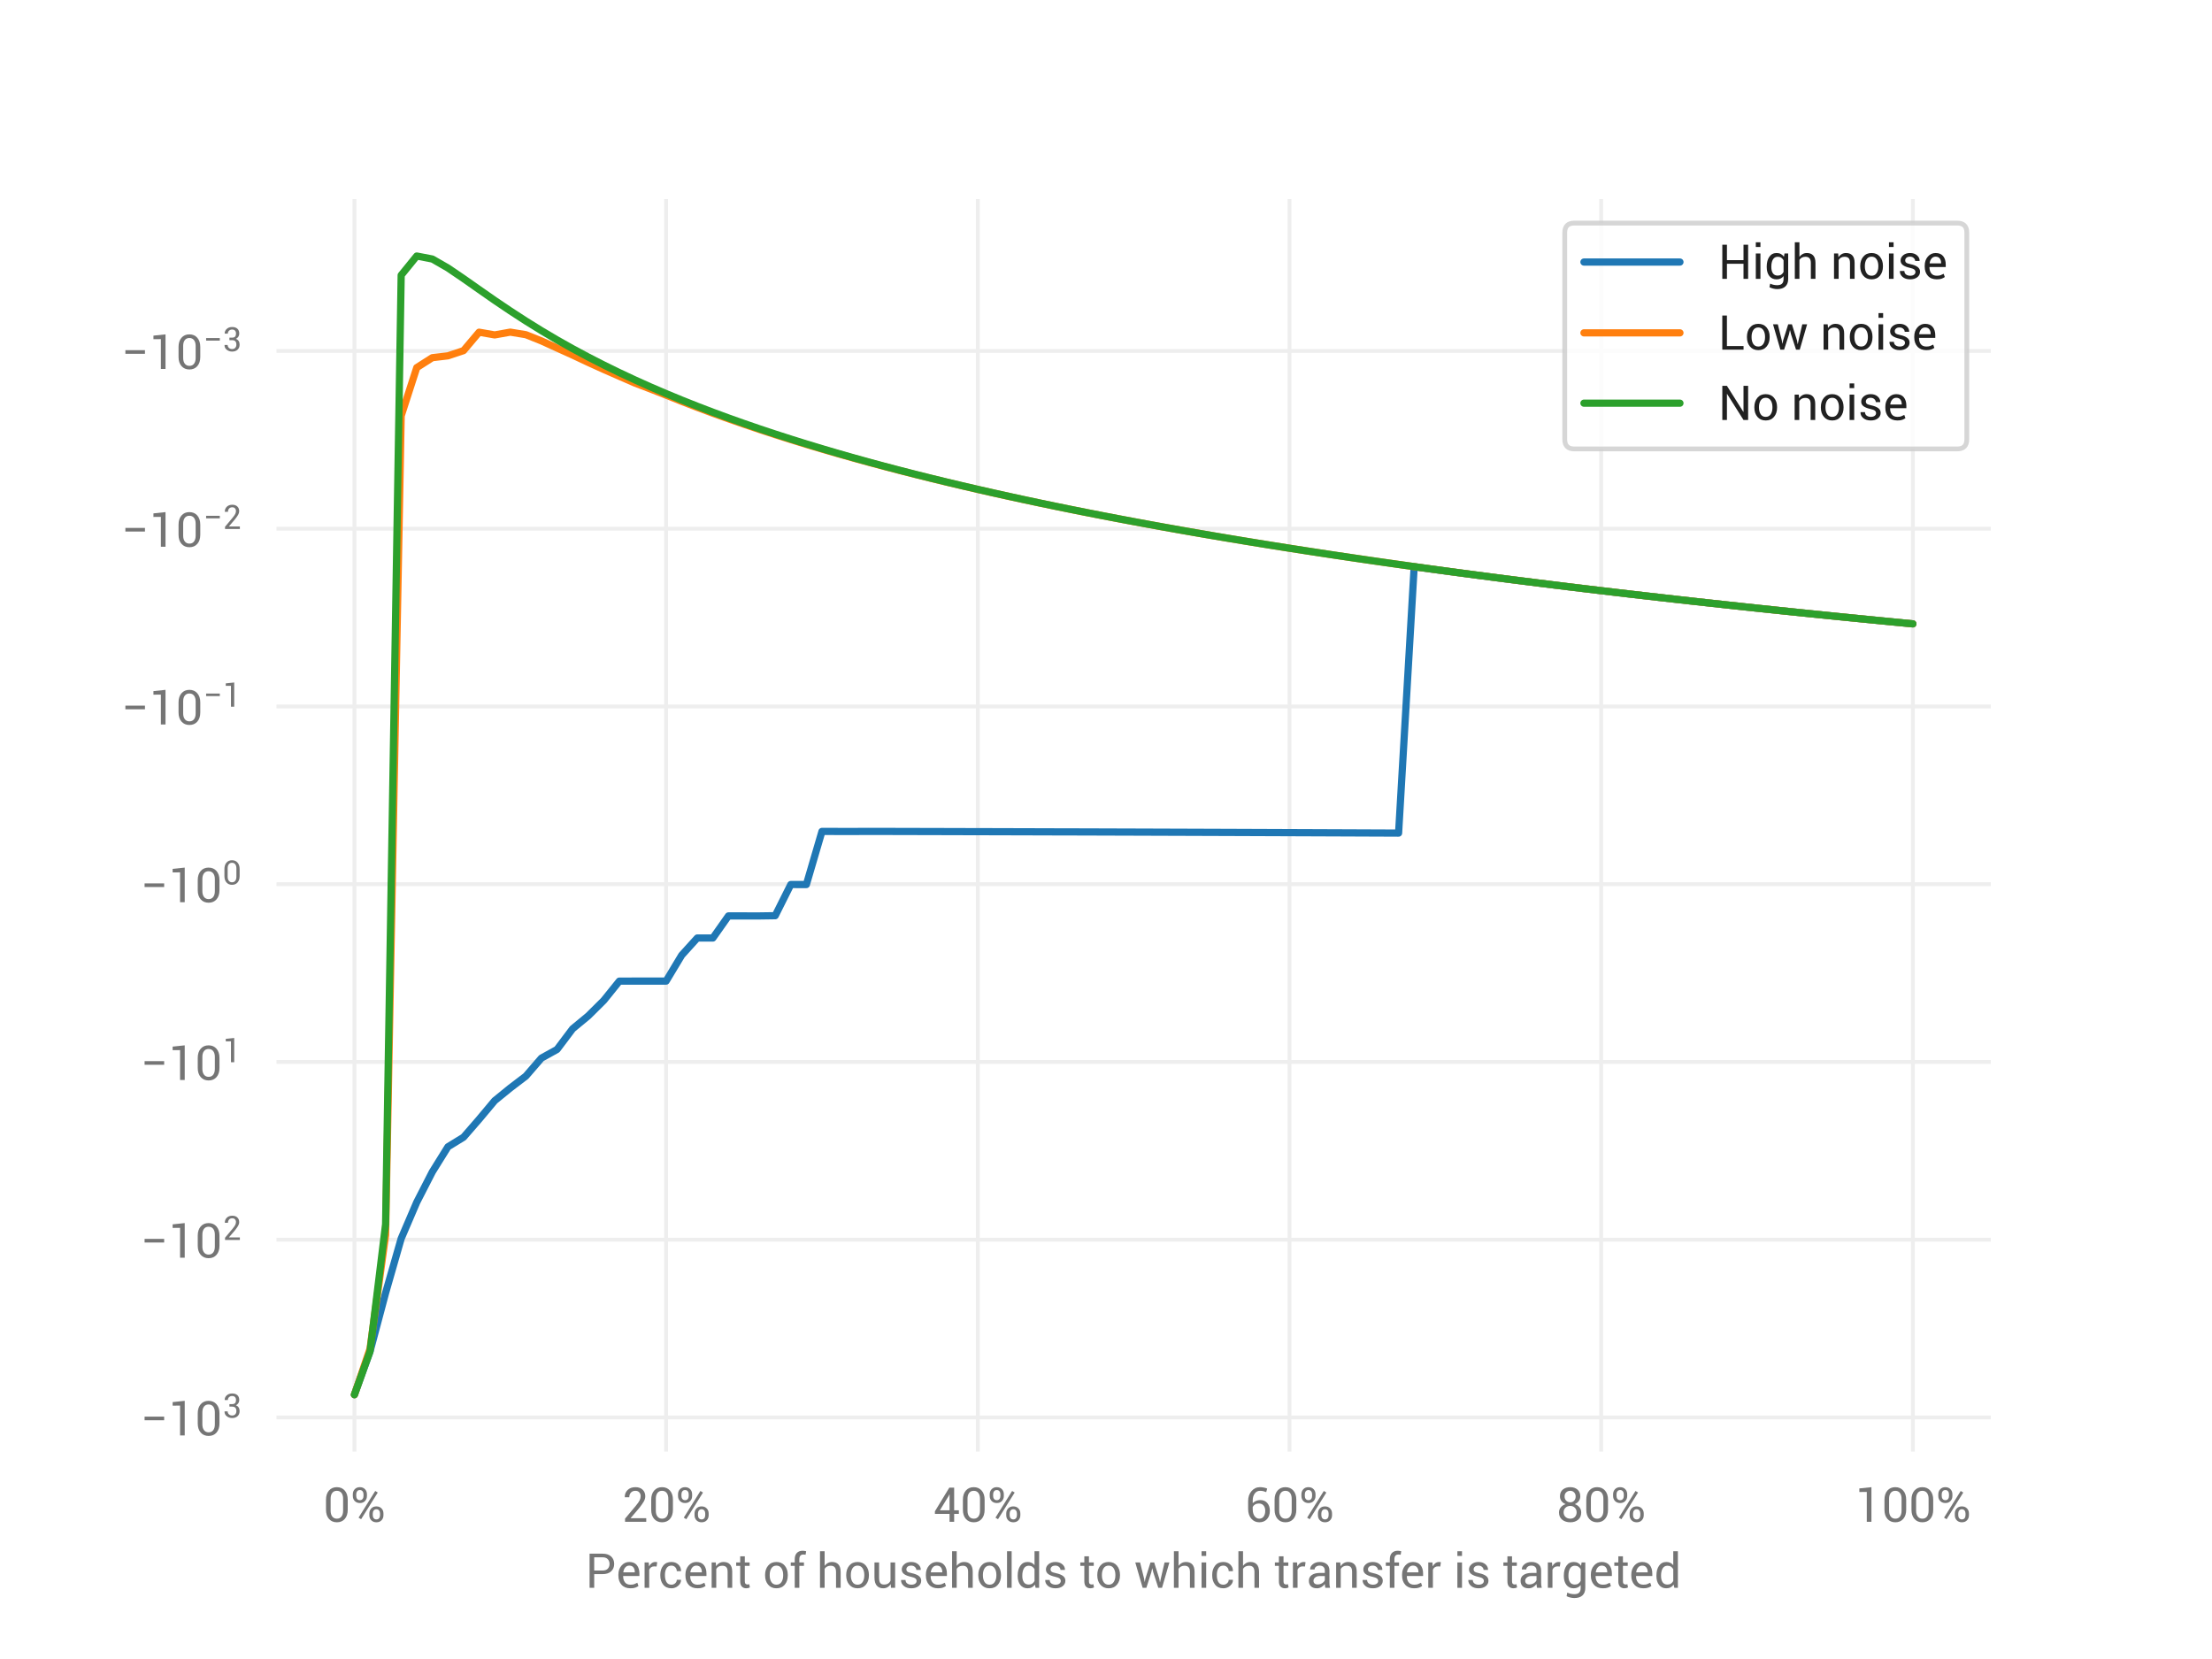<?xml version="1.0" encoding="utf-8" standalone="no"?>
<!DOCTYPE svg PUBLIC "-//W3C//DTD SVG 1.1//EN"
  "http://www.w3.org/Graphics/SVG/1.1/DTD/svg11.dtd">
<!-- Created with matplotlib (https://matplotlib.org/) -->
<svg height="345.6pt" version="1.1" viewBox="0 0 460.8 345.6" width="460.8pt" xmlns="http://www.w3.org/2000/svg" xmlns:xlink="http://www.w3.org/1999/xlink">
 <defs>
  <style type="text/css">
*{stroke-linecap:butt;stroke-linejoin:round;}
  </style>
 </defs>
 <g id="figure_1">
  <g id="patch_1">
   <path d="M 0 345.6 
L 460.8 345.6 
L 460.8 0 
L 0 0 
z
" style="fill:#ffffff;"/>
  </g>
  <g id="axes_1">
   <g id="patch_2">
    <path d="M 57.6 302.4 
L 414.72 302.4 
L 414.72 41.472 
L 57.6 41.472 
z
" style="fill:#ffffff;"/>
   </g>
   <g id="matplotlib.axis_1">
    <g id="xtick_1">
     <g id="line2d_1">
      <path clip-path="url(#pcf485f5ab0)" d="M 73.833 302.4 
L 73.833 41.472 
" style="fill:none;stroke:#eeeeee;stroke-linecap:round;stroke-width:0.8;"/>
     </g>
     <g id="text_1">
      <!-- 0% -->
      <defs>
       <path d="M 50.781 25.094 
Q 50.781 13.031 44.656 6 
Q 38.531 -1.031 28.172 -1.031 
Q 17.875 -1.031 11.688 6 
Q 5.516 13.031 5.516 25.094 
L 5.516 46 
Q 5.516 57.953 11.641 65.031 
Q 17.781 72.125 28.078 72.125 
Q 38.422 72.125 44.594 65.031 
Q 50.781 57.953 50.781 46 
z
M 41.156 48 
Q 41.156 55.672 37.734 60.109 
Q 34.328 64.547 28.078 64.547 
Q 21.875 64.547 18.5 60.109 
Q 15.141 55.672 15.141 48 
L 15.141 23.141 
Q 15.141 15.484 18.578 10.984 
Q 22.016 6.5 28.172 6.5 
Q 34.422 6.5 37.781 10.969 
Q 41.156 15.438 41.156 23.141 
z
" id="Roboto-Regular-48"/>
       <path d="M 5.078 57.422 
Q 5.078 63.625 9.078 67.875 
Q 13.094 72.125 19.781 72.125 
Q 26.469 72.125 30.469 67.891 
Q 34.469 63.672 34.469 57.422 
L 34.469 53.656 
Q 34.469 47.469 30.484 43.266 
Q 26.516 39.062 19.875 39.062 
Q 13.141 39.062 9.109 43.266 
Q 5.078 47.469 5.078 53.656 
z
M 12.203 53.656 
Q 12.203 50.047 14.172 47.531 
Q 16.156 45.016 19.875 45.016 
Q 23.438 45.016 25.391 47.5 
Q 27.344 50 27.344 53.656 
L 27.344 57.422 
Q 27.344 61.031 25.359 63.594 
Q 23.391 66.156 19.781 66.156 
Q 16.109 66.156 14.156 63.594 
Q 12.203 61.031 12.203 57.422 
z
M 39.5 17.438 
Q 39.5 23.641 43.5 27.859 
Q 47.516 32.078 54.203 32.078 
Q 60.844 32.078 64.859 27.859 
Q 68.891 23.641 68.891 17.438 
L 68.891 13.625 
Q 68.891 7.375 64.891 3.172 
Q 60.891 -1.031 54.297 -1.031 
Q 47.562 -1.031 43.531 3.172 
Q 39.5 7.375 39.5 13.625 
z
M 46.625 13.625 
Q 46.625 9.969 48.609 7.453 
Q 50.594 4.938 54.297 4.938 
Q 57.859 4.938 59.812 7.453 
Q 61.766 9.969 61.766 13.625 
L 61.766 17.438 
Q 61.766 21.047 59.766 23.578 
Q 57.766 26.125 54.203 26.125 
Q 50.594 26.125 48.609 23.578 
Q 46.625 21.047 46.625 17.438 
z
M 22.359 5.375 
L 17.047 8.641 
L 51.766 64.203 
L 57.078 60.938 
z
" id="Roboto-Regular-37"/>
      </defs>
      <g style="fill:#757575;" transform="translate(67.361 317.017)scale(0.1 -0.1)">
       <use xlink:href="#Roboto-Regular-48"/>
       <use x="56.299" xlink:href="#Roboto-Regular-37"/>
      </g>
     </g>
    </g>
    <g id="xtick_2">
     <g id="line2d_2">
      <path clip-path="url(#pcf485f5ab0)" d="M 138.764 302.4 
L 138.764 41.472 
" style="fill:none;stroke:#eeeeee;stroke-linecap:round;stroke-width:0.8;"/>
     </g>
     <g id="text_2">
      <!-- 20% -->
      <defs>
       <path d="M 51.469 0 
L 7.328 0 
L 7.328 6.594 
L 29.641 33.203 
Q 35.594 40.438 37.719 44.703 
Q 39.844 48.969 39.844 53.328 
Q 39.844 58.25 36.953 61.391 
Q 34.078 64.547 29 64.547 
Q 22.703 64.547 19.406 60.688 
Q 16.109 56.844 16.109 51.078 
L 6.844 51.078 
L 6.734 51.375 
Q 6.5 60.062 12.547 66.094 
Q 18.609 72.125 29 72.125 
Q 38.531 72.125 44 66.844 
Q 49.469 61.578 49.469 53.219 
Q 49.469 47.609 46.359 42.234 
Q 43.266 36.859 36.922 28.766 
L 19 7.766 
L 19.094 7.516 
L 51.469 7.516 
z
" id="Roboto-Regular-50"/>
      </defs>
      <g style="fill:#757575;" transform="translate(129.477 317.017)scale(0.1 -0.1)">
       <use xlink:href="#Roboto-Regular-50"/>
       <use x="56.299" xlink:href="#Roboto-Regular-48"/>
       <use x="112.598" xlink:href="#Roboto-Regular-37"/>
      </g>
     </g>
    </g>
    <g id="xtick_3">
     <g id="line2d_3">
      <path clip-path="url(#pcf485f5ab0)" d="M 203.695 302.4 
L 203.695 41.472 
" style="fill:none;stroke:#eeeeee;stroke-linecap:round;stroke-width:0.8;"/>
     </g>
     <g id="text_3">
      <!-- 40% -->
      <defs>
       <path d="M 43.609 23.922 
L 53.422 23.922 
L 53.422 16.406 
L 43.609 16.406 
L 43.609 0 
L 34.031 0 
L 34.031 16.406 
L 3.516 16.406 
L 3.516 21.828 
L 33.453 71.094 
L 43.609 71.094 
z
M 13.812 23.922 
L 34.031 23.922 
L 34.031 57.281 
L 33.734 57.328 
L 32.812 54.891 
z
" id="Roboto-Regular-52"/>
      </defs>
      <g style="fill:#757575;" transform="translate(194.408 317.017)scale(0.1 -0.1)">
       <use xlink:href="#Roboto-Regular-52"/>
       <use x="56.299" xlink:href="#Roboto-Regular-48"/>
       <use x="112.598" xlink:href="#Roboto-Regular-37"/>
      </g>
     </g>
    </g>
    <g id="xtick_4">
     <g id="line2d_4">
      <path clip-path="url(#pcf485f5ab0)" d="M 268.625 302.4 
L 268.625 41.472 
" style="fill:none;stroke:#eeeeee;stroke-linecap:round;stroke-width:0.8;"/>
     </g>
     <g id="text_4">
      <!-- 60% -->
      <defs>
       <path d="M 31.297 72.125 
Q 35.5 72.125 39.594 71.281 
Q 43.703 70.453 46.391 69.188 
L 44.344 61.812 
Q 41.547 63.031 38.469 63.781 
Q 35.406 64.547 31.297 64.547 
Q 24.609 64.547 20.438 58.828 
Q 16.266 53.125 16.266 44.391 
L 16.266 38.875 
Q 19.234 41.844 23.312 43.547 
Q 27.391 45.266 32.078 45.266 
Q 41.266 45.266 46.609 39.109 
Q 51.953 32.953 51.953 22.953 
Q 51.953 12.016 45.969 5.484 
Q 39.984 -1.031 29.828 -1.031 
Q 19.969 -1.031 13.328 6.469 
Q 6.688 13.969 6.688 26.953 
L 6.688 43.312 
Q 6.688 55.812 13.797 63.969 
Q 20.906 72.125 31.297 72.125 
z
M 29 38.094 
Q 24.469 38.094 21.219 36.156 
Q 17.969 34.234 16.266 30.953 
L 16.266 26.031 
Q 16.266 17 20.188 11.75 
Q 24.125 6.5 29.828 6.5 
Q 35.844 6.5 39.078 11.062 
Q 42.328 15.625 42.328 22.953 
Q 42.328 29.891 38.844 33.984 
Q 35.359 38.094 29 38.094 
z
" id="Roboto-Regular-54"/>
      </defs>
      <g style="fill:#757575;" transform="translate(259.339 317.017)scale(0.1 -0.1)">
       <use xlink:href="#Roboto-Regular-54"/>
       <use x="56.299" xlink:href="#Roboto-Regular-48"/>
       <use x="112.598" xlink:href="#Roboto-Regular-37"/>
      </g>
     </g>
    </g>
    <g id="xtick_5">
     <g id="line2d_5">
      <path clip-path="url(#pcf485f5ab0)" d="M 333.556 302.4 
L 333.556 41.472 
" style="fill:none;stroke:#eeeeee;stroke-linecap:round;stroke-width:0.8;"/>
     </g>
     <g id="text_5">
      <!-- 80% -->
      <defs>
       <path d="M 49.312 52.938 
Q 49.312 47.359 46.188 43.141 
Q 43.062 38.922 37.891 36.812 
Q 43.953 34.719 47.609 30.125 
Q 51.266 25.531 51.266 19.531 
Q 51.266 9.719 44.891 4.344 
Q 38.531 -1.031 28.656 -1.031 
Q 18.219 -1.031 11.594 4.344 
Q 4.984 9.719 4.984 19.531 
Q 4.984 25.531 8.719 30.125 
Q 12.453 34.719 18.797 36.859 
Q 13.328 38.922 10.156 43.141 
Q 6.984 47.359 6.984 52.938 
Q 6.984 62.25 12.969 67.188 
Q 18.953 72.125 28.562 72.125 
Q 37.641 72.125 43.469 67.156 
Q 49.312 62.203 49.312 52.938 
z
M 41.703 19.734 
Q 41.703 25.531 37.906 29.297 
Q 34.125 33.062 28.562 33.062 
Q 22.516 33.062 18.547 29.297 
Q 14.594 25.531 14.594 19.734 
Q 14.594 13.719 18.531 10.109 
Q 22.469 6.5 28.656 6.5 
Q 34.234 6.5 37.969 10.125 
Q 41.703 13.766 41.703 19.734 
z
M 39.703 52.781 
Q 39.703 57.906 36.5 61.219 
Q 33.297 64.547 28.562 64.547 
Q 23.344 64.547 19.969 61.344 
Q 16.609 58.156 16.609 52.781 
Q 16.609 47.359 20.016 43.984 
Q 23.438 40.625 28.656 40.625 
Q 33.406 40.625 36.547 43.984 
Q 39.703 47.359 39.703 52.781 
z
" id="Roboto-Regular-56"/>
      </defs>
      <g style="fill:#757575;" transform="translate(324.27 317.017)scale(0.1 -0.1)">
       <use xlink:href="#Roboto-Regular-56"/>
       <use x="56.299" xlink:href="#Roboto-Regular-48"/>
       <use x="112.598" xlink:href="#Roboto-Regular-37"/>
      </g>
     </g>
    </g>
    <g id="xtick_6">
     <g id="line2d_6">
      <path clip-path="url(#pcf485f5ab0)" d="M 398.487 302.4 
L 398.487 41.472 
" style="fill:none;stroke:#eeeeee;stroke-linecap:round;stroke-width:0.8;"/>
     </g>
     <g id="text_6">
      <!-- 100% -->
      <defs>
       <path d="M 34.672 0 
L 25 0 
L 25 62.203 
L 9.516 62.062 
L 9.516 69.484 
L 34.672 72.125 
z
" id="Roboto-Regular-49"/>
      </defs>
      <g style="fill:#757575;" transform="translate(386.386 317.017)scale(0.1 -0.1)">
       <use xlink:href="#Roboto-Regular-49"/>
       <use x="56.299" xlink:href="#Roboto-Regular-48"/>
       <use x="112.598" xlink:href="#Roboto-Regular-48"/>
       <use x="168.896" xlink:href="#Roboto-Regular-37"/>
      </g>
     </g>
    </g>
    <g id="text_7">
     <!-- Percent of households to which transfer is targeted -->
     <defs>
      <path d="M 17.578 28.516 
L 17.578 0 
L 7.953 0 
L 7.953 71.094 
L 35.156 71.094 
Q 46.531 71.094 52.859 65.234 
Q 59.188 59.375 59.188 49.812 
Q 59.188 40.141 52.859 34.328 
Q 46.531 28.516 35.156 28.516 
z
M 17.578 36.031 
L 35.156 36.031 
Q 42.391 36.031 45.953 39.906 
Q 49.516 43.797 49.516 49.703 
Q 49.516 55.609 45.922 59.562 
Q 42.328 63.531 35.156 63.531 
L 17.578 63.531 
z
" id="Roboto-Regular-80"/>
      <path d="M 29.891 -1.031 
Q 18.062 -1.031 11.391 6.266 
Q 4.734 13.578 4.734 25.391 
L 4.734 27.547 
Q 4.734 38.922 11.297 46.359 
Q 17.875 53.812 27.344 53.812 
Q 37.938 53.812 43.234 47.219 
Q 48.531 40.625 48.531 29.688 
L 48.531 24.609 
L 14.75 24.609 
L 14.656 24.359 
Q 14.594 16.453 18.375 11.469 
Q 22.172 6.5 29.891 6.5 
Q 34.672 6.5 37.5 7.5 
Q 40.328 8.5 44.188 10.547 
L 46.578 3.766 
Q 43.953 1.859 40.156 0.406 
Q 36.375 -1.031 29.891 -1.031 
z
M 27.344 46.234 
Q 22.312 46.234 19.016 42.359 
Q 15.719 38.484 14.984 32.422 
L 15.094 32.172 
L 38.922 32.172 
L 38.922 32.953 
Q 38.922 38.719 36.078 42.469 
Q 33.25 46.234 27.344 46.234 
z
" id="Roboto-Regular-101"/>
      <path d="M 31.984 44.344 
L 27.047 44.625 
Q 23.25 44.625 20.625 42.812 
Q 18.016 41.016 16.609 37.75 
L 16.609 0 
L 6.984 0 
L 6.984 52.828 
L 15.578 52.828 
L 16.266 44.625 
Q 18.453 48.922 21.828 51.359 
Q 25.203 53.812 29.641 53.812 
Q 30.719 53.812 31.688 53.641 
Q 32.672 53.469 33.297 53.266 
z
" id="Roboto-Regular-114"/>
      <path d="M 27.984 6.5 
Q 32.422 6.5 35.734 9.453 
Q 39.062 12.406 39.062 16.703 
L 47.75 16.703 
L 47.906 16.406 
Q 48.094 9.578 42.031 4.266 
Q 35.984 -1.031 27.984 -1.031 
Q 16.844 -1.031 10.781 6.531 
Q 4.734 14.109 4.734 25.391 
L 4.734 27.438 
Q 4.734 38.625 10.812 46.219 
Q 16.891 53.812 27.984 53.812 
Q 36.812 53.812 42.453 48.344 
Q 48.094 42.875 47.906 34.906 
L 47.797 34.625 
L 39.062 34.625 
Q 39.062 39.453 35.906 42.844 
Q 32.766 46.234 27.984 46.234 
Q 20.906 46.234 17.656 40.734 
Q 14.406 35.25 14.406 27.438 
L 14.406 25.391 
Q 14.406 17.438 17.594 11.969 
Q 20.797 6.5 27.984 6.5 
z
" id="Roboto-Regular-99"/>
      <path d="M 15.578 52.828 
L 16.266 44.969 
Q 18.891 49.172 22.875 51.484 
Q 26.859 53.812 31.938 53.812 
Q 40.484 53.812 45.172 48.797 
Q 49.859 43.797 49.859 33.344 
L 49.859 0 
L 40.234 0 
L 40.234 33.156 
Q 40.234 40.141 37.469 43.062 
Q 34.719 46 29.047 46 
Q 24.609 46 21.5 44.219 
Q 18.406 42.438 16.609 39.203 
L 16.609 0 
L 6.984 0 
L 6.984 52.828 
z
" id="Roboto-Regular-110"/>
      <path d="M 19.234 65.578 
L 19.234 52.828 
L 29.25 52.828 
L 29.25 45.703 
L 19.234 45.703 
L 19.234 13.625 
Q 19.234 9.906 20.766 8.391 
Q 22.312 6.891 24.859 6.891 
Q 25.688 6.891 26.688 7.078 
Q 27.688 7.281 28.469 7.562 
L 29.781 0.984 
Q 28.656 0.094 26.562 -0.469 
Q 24.469 -1.031 22.406 -1.031 
Q 16.609 -1.031 13.109 2.516 
Q 9.625 6.062 9.625 13.625 
L 9.625 45.703 
L 1.266 45.703 
L 1.266 52.828 
L 9.625 52.828 
L 9.625 65.578 
z
" id="Roboto-Regular-116"/>
      <path id="Roboto-Regular-32"/>
      <path d="M 4.734 26.906 
Q 4.734 38.625 11.078 46.219 
Q 17.438 53.812 28.328 53.812 
Q 39.312 53.812 45.672 46.234 
Q 52.047 38.672 52.047 26.906 
L 52.047 25.828 
Q 52.047 14.016 45.703 6.484 
Q 39.359 -1.031 28.422 -1.031 
Q 17.484 -1.031 11.109 6.516 
Q 4.734 14.062 4.734 25.828 
z
M 14.359 25.828 
Q 14.359 17.438 17.891 11.969 
Q 21.438 6.5 28.422 6.5 
Q 35.297 6.5 38.859 11.969 
Q 42.438 17.438 42.438 25.828 
L 42.438 26.906 
Q 42.438 35.203 38.844 40.719 
Q 35.25 46.234 28.328 46.234 
Q 21.438 46.234 17.891 40.719 
Q 14.359 35.203 14.359 26.906 
z
" id="Roboto-Regular-111"/>
      <path d="M 9.672 0 
L 9.672 45.703 
L 1.375 45.703 
L 1.375 52.828 
L 9.672 52.828 
L 9.672 59.516 
Q 9.672 67.969 14.062 72.578 
Q 18.453 77.203 26.375 77.203 
Q 28.031 77.203 29.703 76.922 
Q 31.391 76.656 33.453 76.172 
L 32.281 68.844 
Q 31.391 69.047 30.141 69.188 
Q 28.906 69.344 27.594 69.344 
Q 23.344 69.344 21.312 66.828 
Q 19.281 64.312 19.281 59.516 
L 19.281 52.828 
L 28.859 52.828 
L 28.859 45.703 
L 19.281 45.703 
L 19.281 0 
z
" id="Roboto-Regular-102"/>
      <path d="M 16.609 45.75 
Q 19.344 49.562 23.312 51.688 
Q 27.297 53.812 32.125 53.812 
Q 40.578 53.812 45.281 48.734 
Q 50 43.656 50 33.109 
L 50 0 
L 40.375 0 
L 40.375 33.203 
Q 40.375 39.75 37.562 42.875 
Q 34.766 46 29.203 46 
Q 24.906 46 21.734 44.312 
Q 18.562 42.625 16.609 39.594 
L 16.609 0 
L 6.984 0 
L 6.984 76.172 
L 16.609 76.172 
z
" id="Roboto-Regular-104"/>
      <path d="M 40.531 7.859 
Q 38.031 3.609 34.094 1.281 
Q 30.172 -1.031 25.094 -1.031 
Q 16.453 -1.031 11.609 4.484 
Q 6.781 10.016 6.781 21.688 
L 6.781 52.828 
L 16.406 52.828 
L 16.406 21.578 
Q 16.406 13.141 18.891 9.953 
Q 21.391 6.781 26.656 6.781 
Q 31.781 6.781 35.125 8.875 
Q 38.484 10.984 40.188 14.844 
L 40.188 52.828 
L 49.812 52.828 
L 49.812 0 
L 41.156 0 
z
" id="Roboto-Regular-117"/>
      <path d="M 37.703 14.203 
Q 37.703 17.391 35.281 19.391 
Q 32.859 21.391 26.125 22.906 
Q 16.797 24.906 11.781 28.516 
Q 6.781 32.125 6.781 38.188 
Q 6.781 44.625 12.281 49.219 
Q 17.781 53.812 26.516 53.812 
Q 35.5 53.812 41.062 48.922 
Q 46.625 44.047 46.391 37.547 
L 46.297 37.25 
L 37.109 37.25 
Q 37.109 40.672 34.109 43.453 
Q 31.109 46.234 26.516 46.234 
Q 21.438 46.234 18.922 43.938 
Q 16.406 41.656 16.406 38.484 
Q 16.406 35.359 18.578 33.641 
Q 20.75 31.938 27.547 30.516 
Q 37.25 28.469 42.281 24.703 
Q 47.312 20.953 47.312 14.891 
Q 47.312 7.859 41.625 3.406 
Q 35.938 -1.031 26.766 -1.031 
Q 16.656 -1.031 10.844 4.094 
Q 5.031 9.234 5.328 16.062 
L 5.422 16.359 
L 14.594 16.359 
Q 14.844 11.234 18.406 8.859 
Q 21.969 6.5 26.766 6.5 
Q 31.891 6.5 34.797 8.672 
Q 37.703 10.844 37.703 14.203 
z
" id="Roboto-Regular-115"/>
      <path d="M 17.391 0 
L 7.766 0 
L 7.766 76.172 
L 17.391 76.172 
z
" id="Roboto-Regular-108"/>
      <path d="M 4.781 25.438 
Q 4.781 38.188 10.219 46 
Q 15.672 53.812 25.484 53.812 
Q 30.125 53.812 33.719 52.094 
Q 37.312 50.391 39.844 47.125 
L 39.844 76.172 
L 49.469 76.172 
L 49.469 0 
L 42.094 0 
L 40.625 6.688 
Q 38.031 2.875 34.219 0.922 
Q 30.422 -1.031 25.391 -1.031 
Q 15.719 -1.031 10.25 5.969 
Q 4.781 12.984 4.781 24.422 
z
M 14.406 24.422 
Q 14.406 16.406 17.672 11.594 
Q 20.953 6.781 27.828 6.781 
Q 32.125 6.781 35.047 8.734 
Q 37.984 10.688 39.844 14.203 
L 39.844 38.875 
Q 37.984 42.141 35.031 44.062 
Q 32.078 46 27.938 46 
Q 21 46 17.703 40.281 
Q 14.406 34.578 14.406 25.438 
z
" id="Roboto-Regular-100"/>
      <path d="M 20.516 19.234 
L 21.734 12.453 
L 22.016 12.453 
L 23.297 19.234 
L 33.844 52.828 
L 41.547 52.828 
L 52.156 19.234 
L 53.516 11.672 
L 53.812 11.672 
L 55.375 19.234 
L 63.188 52.828 
L 73.25 52.828 
L 57.906 0 
L 50.141 0 
L 39.703 32.172 
L 37.703 40.578 
L 37.406 40.578 
L 35.547 32.172 
L 25.297 0 
L 17.531 0 
L 2.203 52.828 
L 12.203 52.828 
z
" id="Roboto-Regular-119"/>
      <path d="M 17.391 0 
L 7.766 0 
L 7.766 52.828 
L 17.391 52.828 
z
M 17.391 66.359 
L 7.766 66.359 
L 7.766 76.172 
L 17.391 76.172 
z
" id="Roboto-Regular-105"/>
      <path d="M 39.453 0 
Q 38.969 2.391 38.688 4.219 
Q 38.422 6.062 38.375 7.906 
Q 35.688 4.109 31.359 1.531 
Q 27.047 -1.031 22.078 -1.031 
Q 13.812 -1.031 9.484 3.188 
Q 5.172 7.422 5.172 14.844 
Q 5.172 22.406 11.297 26.672 
Q 17.438 30.953 27.938 30.953 
L 38.375 30.953 
L 38.375 36.188 
Q 38.375 40.828 35.547 43.531 
Q 32.719 46.234 27.547 46.234 
Q 22.859 46.234 19.969 43.891 
Q 17.094 41.547 17.094 38.281 
L 7.953 38.188 
L 7.859 38.484 
Q 7.516 44.234 13.25 49.016 
Q 19 53.812 28.078 53.812 
Q 37.062 53.812 42.531 49.234 
Q 48 44.672 48 36.078 
L 48 10.641 
Q 48 7.812 48.281 5.172 
Q 48.578 2.547 49.359 0 
z
M 23.484 7.031 
Q 28.719 7.031 32.906 9.719 
Q 37.109 12.406 38.375 15.875 
L 38.375 24.469 
L 27.594 24.469 
Q 21.781 24.469 18.281 21.531 
Q 14.797 18.609 14.797 14.656 
Q 14.797 11.141 16.984 9.078 
Q 19.188 7.031 23.484 7.031 
z
" id="Roboto-Regular-97"/>
      <path d="M 5.281 25.438 
Q 5.281 38.188 10.719 46 
Q 16.156 53.812 25.922 53.812 
Q 30.953 53.812 34.766 51.781 
Q 38.578 49.75 41.156 45.953 
L 42.328 52.828 
L 50 52.828 
L 50 -0.297 
Q 50 -10.453 44.094 -15.891 
Q 38.188 -21.344 27.047 -21.344 
Q 23.25 -21.344 18.828 -20.281 
Q 14.406 -19.234 11.031 -17.438 
L 12.5 -9.969 
Q 15.281 -11.422 19.203 -12.328 
Q 23.141 -13.234 26.953 -13.234 
Q 33.984 -13.234 37.172 -10.031 
Q 40.375 -6.844 40.375 -0.297 
L 40.375 5.719 
Q 37.797 2.391 34.172 0.672 
Q 30.562 -1.031 25.828 -1.031 
Q 16.156 -1.031 10.719 5.969 
Q 5.281 12.984 5.281 24.422 
z
M 14.891 24.422 
Q 14.891 16.453 18.156 11.609 
Q 21.438 6.781 28.266 6.781 
Q 32.625 6.781 35.547 8.766 
Q 38.484 10.75 40.375 14.359 
L 40.375 38.672 
Q 38.531 42.047 35.547 44.016 
Q 32.562 46 28.375 46 
Q 21.484 46 18.188 40.281 
Q 14.891 34.578 14.891 25.438 
z
" id="Roboto-Regular-103"/>
     </defs>
     <g style="fill:#757575;" transform="translate(122.026 330.769)scale(0.1 -0.1)">
      <use xlink:href="#Roboto-Regular-80"/>
      <use x="63.217" xlink:href="#Roboto-Regular-101"/>
      <use x="115.561" xlink:href="#Roboto-Regular-114"/>
      <use x="150.555" xlink:href="#Roboto-Regular-99"/>
      <use x="202.898" xlink:href="#Roboto-Regular-101"/>
      <use x="255.242" xlink:href="#Roboto-Regular-110"/>
      <use x="312.078" xlink:href="#Roboto-Regular-116"/>
      <use x="343.963" xlink:href="#Roboto-Regular-32"/>
      <use x="368.816" xlink:href="#Roboto-Regular-111"/>
      <use x="425.652" xlink:href="#Roboto-Regular-102"/>
      <use x="456.121" xlink:href="#Roboto-Regular-32"/>
      <use x="480.975" xlink:href="#Roboto-Regular-104"/>
      <use x="537.811" xlink:href="#Roboto-Regular-111"/>
      <use x="594.646" xlink:href="#Roboto-Regular-117"/>
      <use x="651.482" xlink:href="#Roboto-Regular-115"/>
      <use x="703.777" xlink:href="#Roboto-Regular-101"/>
      <use x="756.121" xlink:href="#Roboto-Regular-104"/>
      <use x="812.957" xlink:href="#Roboto-Regular-111"/>
      <use x="869.793" xlink:href="#Roboto-Regular-108"/>
      <use x="894.988" xlink:href="#Roboto-Regular-100"/>
      <use x="951.824" xlink:href="#Roboto-Regular-115"/>
      <use x="1004.119" xlink:href="#Roboto-Regular-32"/>
      <use x="1028.973" xlink:href="#Roboto-Regular-116"/>
      <use x="1060.857" xlink:href="#Roboto-Regular-111"/>
      <use x="1117.693" xlink:href="#Roboto-Regular-32"/>
      <use x="1142.547" xlink:href="#Roboto-Regular-119"/>
      <use x="1218.23" xlink:href="#Roboto-Regular-104"/>
      <use x="1275.066" xlink:href="#Roboto-Regular-105"/>
      <use x="1300.262" xlink:href="#Roboto-Regular-99"/>
      <use x="1352.605" xlink:href="#Roboto-Regular-104"/>
      <use x="1409.441" xlink:href="#Roboto-Regular-32"/>
      <use x="1434.295" xlink:href="#Roboto-Regular-116"/>
      <use x="1466.18" xlink:href="#Roboto-Regular-114"/>
      <use x="1501.189" xlink:href="#Roboto-Regular-97"/>
      <use x="1556.17" xlink:href="#Roboto-Regular-110"/>
      <use x="1613.006" xlink:href="#Roboto-Regular-115"/>
      <use x="1665.301" xlink:href="#Roboto-Regular-102"/>
      <use x="1695.77" xlink:href="#Roboto-Regular-101"/>
      <use x="1748.113" xlink:href="#Roboto-Regular-114"/>
      <use x="1783.123" xlink:href="#Roboto-Regular-32"/>
      <use x="1807.977" xlink:href="#Roboto-Regular-105"/>
      <use x="1833.172" xlink:href="#Roboto-Regular-115"/>
      <use x="1885.467" xlink:href="#Roboto-Regular-32"/>
      <use x="1910.32" xlink:href="#Roboto-Regular-116"/>
      <use x="1942.205" xlink:href="#Roboto-Regular-97"/>
      <use x="1997.186" xlink:href="#Roboto-Regular-114"/>
      <use x="2032.195" xlink:href="#Roboto-Regular-103"/>
      <use x="2089.031" xlink:href="#Roboto-Regular-101"/>
      <use x="2141.375" xlink:href="#Roboto-Regular-116"/>
      <use x="2173.26" xlink:href="#Roboto-Regular-101"/>
      <use x="2225.604" xlink:href="#Roboto-Regular-100"/>
     </g>
    </g>
   </g>
   <g id="matplotlib.axis_2">
    <g id="ytick_1">
     <g id="line2d_7">
      <path clip-path="url(#pcf485f5ab0)" d="M 57.6 295.275 
L 414.72 295.275 
" style="fill:none;stroke:#eeeeee;stroke-linecap:round;stroke-width:0.8;"/>
     </g>
     <g id="text_8">
      <!-- $\mathdefault{-10^{3}}$ -->
      <defs>
       <path d="M 48.969 31.641 
L 8.203 31.641 
L 8.203 39.203 
L 48.969 39.203 
z
" id="Roboto-Regular-8722"/>
       <path d="M 28.266 40.438 
Q 34.719 40.438 37.375 43.625 
Q 40.047 46.828 40.047 52.594 
Q 40.047 57.953 37.141 61.25 
Q 34.234 64.547 28.516 64.547 
Q 22.953 64.547 19.312 61.109 
Q 15.672 57.672 15.672 52.484 
L 6.5 52.484 
L 6.344 52.781 
Q 6.109 60.797 12.406 66.453 
Q 18.703 72.125 28.516 72.125 
Q 38.422 72.125 44.031 67.109 
Q 49.656 62.109 49.656 52.391 
Q 49.656 47.406 47.047 43.297 
Q 44.438 39.203 39.75 36.922 
Q 45.125 34.766 47.922 30.391 
Q 50.734 26.031 50.734 19.828 
Q 50.734 10.062 44.547 4.516 
Q 38.375 -1.031 28.516 -1.031 
Q 19.438 -1.031 12.516 4.312 
Q 5.609 9.672 5.859 18.453 
L 5.953 18.75 
L 15.141 18.75 
Q 15.141 13.578 18.875 10.031 
Q 22.609 6.5 28.516 6.5 
Q 34.375 6.5 37.734 10.125 
Q 41.109 13.766 41.109 19.625 
Q 41.109 26.312 38 29.625 
Q 34.906 32.953 28.266 32.953 
L 20.359 32.953 
L 20.359 40.438 
z
" id="Roboto-Regular-51"/>
      </defs>
      <g style="fill:#757575;" transform="translate(29.3 299.083)scale(0.1 -0.1)">
       <use transform="translate(0 0.533)" xlink:href="#Roboto-Regular-8722"/>
       <use transform="translate(57.129 0.533)" xlink:href="#Roboto-Regular-49"/>
       <use transform="translate(113.428 0.533)" xlink:href="#Roboto-Regular-48"/>
       <use transform="translate(170.651 37.513)scale(0.7)" xlink:href="#Roboto-Regular-51"/>
      </g>
     </g>
    </g>
    <g id="ytick_2">
     <g id="line2d_8">
      <path clip-path="url(#pcf485f5ab0)" d="M 57.6 258.247 
L 414.72 258.247 
" style="fill:none;stroke:#eeeeee;stroke-linecap:round;stroke-width:0.8;"/>
     </g>
     <g id="text_9">
      <!-- $\mathdefault{-10^{2}}$ -->
      <g style="fill:#757575;" transform="translate(29.3 262.056)scale(0.1 -0.1)">
       <use transform="translate(0 0.533)" xlink:href="#Roboto-Regular-8722"/>
       <use transform="translate(57.129 0.533)" xlink:href="#Roboto-Regular-49"/>
       <use transform="translate(113.428 0.533)" xlink:href="#Roboto-Regular-48"/>
       <use transform="translate(170.651 37.513)scale(0.7)" xlink:href="#Roboto-Regular-50"/>
      </g>
     </g>
    </g>
    <g id="ytick_3">
     <g id="line2d_9">
      <path clip-path="url(#pcf485f5ab0)" d="M 57.6 221.22 
L 414.72 221.22 
" style="fill:none;stroke:#eeeeee;stroke-linecap:round;stroke-width:0.8;"/>
     </g>
     <g id="text_10">
      <!-- $\mathdefault{-10^{1}}$ -->
      <g style="fill:#757575;" transform="translate(29.3 225.029)scale(0.1 -0.1)">
       <use transform="translate(0 0.533)" xlink:href="#Roboto-Regular-8722"/>
       <use transform="translate(57.129 0.533)" xlink:href="#Roboto-Regular-49"/>
       <use transform="translate(113.428 0.533)" xlink:href="#Roboto-Regular-48"/>
       <use transform="translate(170.651 37.513)scale(0.7)" xlink:href="#Roboto-Regular-49"/>
      </g>
     </g>
    </g>
    <g id="ytick_4">
     <g id="line2d_10">
      <path clip-path="url(#pcf485f5ab0)" d="M 57.6 184.193 
L 414.72 184.193 
" style="fill:none;stroke:#eeeeee;stroke-linecap:round;stroke-width:0.8;"/>
     </g>
     <g id="text_11">
      <!-- $\mathdefault{-10^{0}}$ -->
      <g style="fill:#757575;" transform="translate(29.3 188.002)scale(0.1 -0.1)">
       <use transform="translate(0 0.533)" xlink:href="#Roboto-Regular-8722"/>
       <use transform="translate(57.129 0.533)" xlink:href="#Roboto-Regular-49"/>
       <use transform="translate(113.428 0.533)" xlink:href="#Roboto-Regular-48"/>
       <use transform="translate(170.651 37.513)scale(0.7)" xlink:href="#Roboto-Regular-48"/>
      </g>
     </g>
    </g>
    <g id="ytick_5">
     <g id="line2d_11">
      <path clip-path="url(#pcf485f5ab0)" d="M 57.6 147.166 
L 414.72 147.166 
" style="fill:none;stroke:#eeeeee;stroke-linecap:round;stroke-width:0.8;"/>
     </g>
     <g id="text_12">
      <!-- $\mathdefault{-10^{-1}}$ -->
      <g style="fill:#757575;" transform="translate(25.3 150.974)scale(0.1 -0.1)">
       <use transform="translate(0 0.533)" xlink:href="#Roboto-Regular-8722"/>
       <use transform="translate(57.129 0.533)" xlink:href="#Roboto-Regular-49"/>
       <use transform="translate(113.428 0.533)" xlink:href="#Roboto-Regular-48"/>
       <use transform="translate(170.651 37.513)scale(0.7)" xlink:href="#Roboto-Regular-8722"/>
       <use transform="translate(210.641 37.513)scale(0.7)" xlink:href="#Roboto-Regular-49"/>
      </g>
     </g>
    </g>
    <g id="ytick_6">
     <g id="line2d_12">
      <path clip-path="url(#pcf485f5ab0)" d="M 57.6 110.138 
L 414.72 110.138 
" style="fill:none;stroke:#eeeeee;stroke-linecap:round;stroke-width:0.8;"/>
     </g>
     <g id="text_13">
      <!-- $\mathdefault{-10^{-2}}$ -->
      <g style="fill:#757575;" transform="translate(25.3 113.947)scale(0.1 -0.1)">
       <use transform="translate(0 0.533)" xlink:href="#Roboto-Regular-8722"/>
       <use transform="translate(57.129 0.533)" xlink:href="#Roboto-Regular-49"/>
       <use transform="translate(113.428 0.533)" xlink:href="#Roboto-Regular-48"/>
       <use transform="translate(170.651 37.513)scale(0.7)" xlink:href="#Roboto-Regular-8722"/>
       <use transform="translate(210.641 37.513)scale(0.7)" xlink:href="#Roboto-Regular-50"/>
      </g>
     </g>
    </g>
    <g id="ytick_7">
     <g id="line2d_13">
      <path clip-path="url(#pcf485f5ab0)" d="M 57.6 73.111 
L 414.72 73.111 
" style="fill:none;stroke:#eeeeee;stroke-linecap:round;stroke-width:0.8;"/>
     </g>
     <g id="text_14">
      <!-- $\mathdefault{-10^{-3}}$ -->
      <g style="fill:#757575;" transform="translate(25.3 76.92)scale(0.1 -0.1)">
       <use transform="translate(0 0.533)" xlink:href="#Roboto-Regular-8722"/>
       <use transform="translate(57.129 0.533)" xlink:href="#Roboto-Regular-49"/>
       <use transform="translate(113.428 0.533)" xlink:href="#Roboto-Regular-48"/>
       <use transform="translate(170.651 37.513)scale(0.7)" xlink:href="#Roboto-Regular-8722"/>
       <use transform="translate(210.641 37.513)scale(0.7)" xlink:href="#Roboto-Regular-51"/>
      </g>
     </g>
    </g>
   </g>
   <g id="line2d_14">
    <path clip-path="url(#pcf485f5ab0)" d="M 73.833 290.54 
L 77.079 281.542 
L 80.326 269.34 
L 83.572 258.016 
L 86.819 250.442 
L 90.065 244.118 
L 93.312 238.9 
L 96.559 236.907 
L 99.805 233.17 
L 103.052 229.291 
L 106.298 226.651 
L 109.545 224.176 
L 112.791 220.42 
L 116.038 218.625 
L 119.284 214.317 
L 122.531 211.635 
L 125.777 208.415 
L 129.024 204.384 
L 132.271 204.38 
L 135.517 204.38 
L 138.764 204.38 
L 142.01 198.987 
L 145.257 195.404 
L 148.503 195.405 
L 151.75 190.802 
L 154.996 190.802 
L 158.243 190.804 
L 161.489 190.758 
L 164.736 184.263 
L 167.983 184.266 
L 171.229 173.2 
L 174.476 173.206 
L 177.722 173.212 
L 180.969 173.194 
L 184.215 173.201 
L 187.462 173.208 
L 190.708 173.216 
L 193.955 173.224 
L 197.201 173.232 
L 200.448 173.241 
L 203.695 173.249 
L 206.941 173.256 
L 210.188 173.265 
L 213.434 173.274 
L 216.681 173.283 
L 219.927 173.293 
L 223.174 173.3 
L 226.42 173.309 
L 229.667 173.319 
L 232.913 173.33 
L 236.16 173.34 
L 239.407 173.351 
L 242.653 173.362 
L 245.9 173.373 
L 249.146 173.385 
L 252.393 173.396 
L 255.639 173.408 
L 258.886 173.42 
L 262.132 173.433 
L 265.379 173.445 
L 268.625 173.458 
L 271.872 173.47 
L 275.119 173.483 
L 278.365 173.496 
L 281.612 173.509 
L 284.858 173.523 
L 288.105 173.536 
L 291.351 173.55 
L 294.598 118.061 
L 297.844 118.509 
L 301.091 118.948 
L 304.337 119.382 
L 307.584 119.81 
L 310.831 120.234 
L 314.077 120.652 
L 317.324 121.065 
L 320.57 121.473 
L 323.817 121.875 
L 327.063 122.273 
L 330.31 122.665 
L 333.556 123.054 
L 336.803 123.438 
L 340.049 123.817 
L 343.296 124.187 
L 346.543 124.558 
L 349.789 124.924 
L 353.036 125.285 
L 356.282 125.643 
L 359.529 125.997 
L 362.775 126.346 
L 366.022 126.692 
L 369.268 127.033 
L 372.515 127.372 
L 375.761 127.708 
L 379.008 128.039 
L 382.255 128.368 
L 385.501 128.692 
L 388.748 129.014 
L 391.994 129.332 
L 395.241 129.647 
L 398.487 129.958 
" style="fill:none;stroke:#1f77b4;stroke-linecap:round;stroke-width:1.5;"/>
   </g>
   <g id="line2d_15">
    <path clip-path="url(#pcf485f5ab0)" d="M 73.833 290.54 
L 77.079 280.982 
L 80.326 257.3 
L 83.572 86.633 
L 86.819 76.577 
L 90.065 74.51 
L 93.312 74.125 
L 96.559 73.045 
L 99.805 69.203 
L 103.052 69.767 
L 106.298 69.189 
L 109.545 69.721 
L 112.791 71.017 
L 116.038 72.496 
L 119.284 73.964 
L 122.531 75.492 
L 125.777 76.966 
L 129.024 78.39 
L 132.271 79.8 
L 135.517 81.04 
L 138.764 82.315 
L 142.01 83.616 
L 145.257 84.87 
L 148.503 86.082 
L 151.75 87.25 
L 154.996 88.382 
L 158.243 89.48 
L 161.489 90.546 
L 164.736 91.578 
L 167.983 92.579 
L 171.229 93.55 
L 174.476 94.494 
L 177.722 95.411 
L 180.969 96.306 
L 184.215 97.177 
L 187.462 98.022 
L 190.708 98.851 
L 193.955 99.654 
L 197.201 100.442 
L 200.448 101.212 
L 203.695 101.965 
L 206.941 102.699 
L 210.188 103.419 
L 213.434 104.122 
L 216.681 104.812 
L 219.927 105.486 
L 223.174 106.146 
L 226.42 106.793 
L 229.667 107.428 
L 232.913 108.051 
L 236.16 108.661 
L 239.407 109.261 
L 242.653 109.849 
L 245.9 110.427 
L 249.146 110.996 
L 252.393 111.553 
L 255.639 112.101 
L 258.886 112.641 
L 262.132 113.17 
L 265.379 113.692 
L 268.625 114.206 
L 271.872 114.711 
L 275.119 115.208 
L 278.365 115.698 
L 281.612 116.181 
L 284.858 116.655 
L 288.105 117.124 
L 291.351 117.586 
L 294.598 118.041 
L 297.844 118.489 
L 301.091 118.932 
L 304.337 119.367 
L 307.584 119.798 
L 310.831 120.222 
L 314.077 120.642 
L 317.324 121.055 
L 320.57 121.464 
L 323.817 121.867 
L 327.063 122.265 
L 330.31 122.658 
L 333.556 123.046 
L 336.803 123.43 
L 340.049 123.809 
L 343.296 124.184 
L 346.543 124.554 
L 349.789 124.921 
L 353.036 125.282 
L 356.282 125.641 
L 359.529 125.994 
L 362.775 126.344 
L 366.022 126.691 
L 369.268 127.033 
L 372.515 127.372 
L 375.761 127.707 
L 379.008 128.038 
L 382.255 128.367 
L 385.501 128.692 
L 388.748 129.013 
L 391.994 129.332 
L 395.241 129.647 
L 398.487 129.959 
" style="fill:none;stroke:#ff7f0e;stroke-linecap:round;stroke-width:1.5;"/>
   </g>
   <g id="line2d_16">
    <path clip-path="url(#pcf485f5ab0)" d="M 73.833 290.54 
L 77.079 281.513 
L 80.326 255.045 
L 83.572 57.327 
L 86.819 53.332 
L 90.065 53.96 
L 93.312 55.827 
L 96.559 58.033 
L 99.805 60.312 
L 103.052 62.577 
L 106.298 64.765 
L 109.545 66.872 
L 112.791 68.885 
L 116.038 70.806 
L 119.284 72.632 
L 122.531 74.371 
L 125.777 76.035 
L 129.024 77.624 
L 132.271 79.143 
L 135.517 80.599 
L 138.764 81.994 
L 142.01 83.335 
L 145.257 84.626 
L 148.503 85.868 
L 151.75 87.065 
L 154.996 88.22 
L 158.243 89.338 
L 161.489 90.418 
L 164.736 91.464 
L 167.983 92.478 
L 171.229 93.461 
L 174.476 94.416 
L 177.722 95.343 
L 180.969 96.245 
L 184.215 97.122 
L 187.462 97.977 
L 190.708 98.809 
L 193.955 99.622 
L 197.201 100.413 
L 200.448 101.186 
L 203.695 101.941 
L 206.941 102.679 
L 210.188 103.399 
L 213.434 104.106 
L 216.681 104.796 
L 219.927 105.471 
L 223.174 106.134 
L 226.42 106.783 
L 229.667 107.419 
L 232.913 108.041 
L 236.16 108.654 
L 239.407 109.254 
L 242.653 109.843 
L 245.9 110.422 
L 249.146 110.99 
L 252.393 111.548 
L 255.639 112.097 
L 258.886 112.636 
L 262.132 113.167 
L 265.379 113.689 
L 268.625 114.203 
L 271.872 114.708 
L 275.119 115.206 
L 278.365 115.696 
L 281.612 116.178 
L 284.858 116.654 
L 288.105 117.122 
L 291.351 117.584 
L 294.598 118.038 
L 297.844 118.488 
L 301.091 118.929 
L 304.337 119.366 
L 307.584 119.797 
L 310.831 120.222 
L 314.077 120.641 
L 317.324 121.055 
L 320.57 121.463 
L 323.817 121.866 
L 327.063 122.264 
L 330.31 122.658 
L 333.556 123.046 
L 336.803 123.43 
L 340.049 123.809 
L 343.296 124.184 
L 346.543 124.554 
L 349.789 124.92 
L 353.036 125.282 
L 356.282 125.64 
L 359.529 125.994 
L 362.775 126.344 
L 366.022 126.691 
L 369.268 127.033 
L 372.515 127.372 
L 375.761 127.707 
L 379.008 128.038 
L 382.255 128.367 
L 385.501 128.692 
L 388.748 129.013 
L 391.994 129.332 
L 395.241 129.647 
L 398.487 129.959 
" style="fill:none;stroke:#2ca02c;stroke-linecap:round;stroke-width:1.5;"/>
   </g>
   <g id="legend_1">
    <g id="patch_3">
     <path d="M 327.965 93.52 
L 407.72 93.52 
Q 409.72 93.52 409.72 91.52 
L 409.72 48.472 
Q 409.72 46.472 407.72 46.472 
L 327.965 46.472 
Q 325.965 46.472 325.965 48.472 
L 325.965 91.52 
Q 325.965 93.52 327.965 93.52 
z
" style="fill:#ffffff;opacity:0.8;stroke:#cccccc;stroke-linejoin:miter;"/>
    </g>
    <g id="line2d_17">
     <path d="M 329.965 54.589 
L 349.965 54.589 
" style="fill:none;stroke:#1f77b4;stroke-linecap:round;stroke-width:1.5;"/>
    </g>
    <g id="line2d_18"/>
    <g id="text_15">
     <!-- High noise -->
     <defs>
      <path d="M 62.016 0 
L 52.391 0 
L 52.391 31.391 
L 17.875 31.391 
L 17.875 0 
L 8.25 0 
L 8.25 71.094 
L 17.875 71.094 
L 17.875 38.969 
L 52.391 38.969 
L 52.391 71.094 
L 62.016 71.094 
z
" id="Roboto-Regular-72"/>
     </defs>
     <g style="fill:#212121;" transform="translate(357.965 58.089)scale(0.1 -0.1)">
      <use xlink:href="#Roboto-Regular-72"/>
      <use x="70.264" xlink:href="#Roboto-Regular-105"/>
      <use x="95.459" xlink:href="#Roboto-Regular-103"/>
      <use x="152.295" xlink:href="#Roboto-Regular-104"/>
      <use x="209.131" xlink:href="#Roboto-Regular-32"/>
      <use x="233.984" xlink:href="#Roboto-Regular-110"/>
      <use x="290.82" xlink:href="#Roboto-Regular-111"/>
      <use x="347.656" xlink:href="#Roboto-Regular-105"/>
      <use x="372.852" xlink:href="#Roboto-Regular-115"/>
      <use x="425.146" xlink:href="#Roboto-Regular-101"/>
     </g>
    </g>
    <g id="line2d_19">
     <path d="M 329.965 69.341 
L 349.965 69.341 
" style="fill:none;stroke:#ff7f0e;stroke-linecap:round;stroke-width:1.5;"/>
    </g>
    <g id="line2d_20"/>
    <g id="text_16">
     <!-- Low noise -->
     <defs>
      <path d="M 17.828 7.516 
L 52.484 7.516 
L 52.484 0 
L 8.203 0 
L 8.203 71.094 
L 17.828 71.094 
z
" id="Roboto-Regular-76"/>
     </defs>
     <g style="fill:#212121;" transform="translate(357.965 72.841)scale(0.1 -0.1)">
      <use xlink:href="#Roboto-Regular-76"/>
      <use x="54.834" xlink:href="#Roboto-Regular-111"/>
      <use x="111.67" xlink:href="#Roboto-Regular-119"/>
      <use x="187.354" xlink:href="#Roboto-Regular-32"/>
      <use x="212.207" xlink:href="#Roboto-Regular-110"/>
      <use x="269.043" xlink:href="#Roboto-Regular-111"/>
      <use x="325.879" xlink:href="#Roboto-Regular-105"/>
      <use x="351.074" xlink:href="#Roboto-Regular-115"/>
      <use x="403.369" xlink:href="#Roboto-Regular-101"/>
     </g>
    </g>
    <g id="line2d_21">
     <path d="M 329.965 83.989 
L 349.965 83.989 
" style="fill:none;stroke:#2ca02c;stroke-linecap:round;stroke-width:1.5;"/>
    </g>
    <g id="line2d_22"/>
    <g id="text_17">
     <!-- No noise -->
     <defs>
      <path d="M 62.016 0 
L 52.391 0 
L 18.172 54.297 
L 17.875 54.203 
L 17.875 0 
L 8.25 0 
L 8.25 71.094 
L 17.875 71.094 
L 52.094 16.844 
L 52.391 16.938 
L 52.391 71.094 
L 62.016 71.094 
z
" id="Roboto-Regular-78"/>
     </defs>
     <g style="fill:#212121;" transform="translate(357.965 87.489)scale(0.1 -0.1)">
      <use xlink:href="#Roboto-Regular-78"/>
      <use x="70.264" xlink:href="#Roboto-Regular-111"/>
      <use x="127.1" xlink:href="#Roboto-Regular-32"/>
      <use x="151.953" xlink:href="#Roboto-Regular-110"/>
      <use x="208.789" xlink:href="#Roboto-Regular-111"/>
      <use x="265.625" xlink:href="#Roboto-Regular-105"/>
      <use x="290.82" xlink:href="#Roboto-Regular-115"/>
      <use x="343.115" xlink:href="#Roboto-Regular-101"/>
     </g>
    </g>
   </g>
  </g>
 </g>
 <defs>
  <clipPath id="pcf485f5ab0">
   <rect height="260.928" width="357.12" x="57.6" y="41.472"/>
  </clipPath>
 </defs>
</svg>
